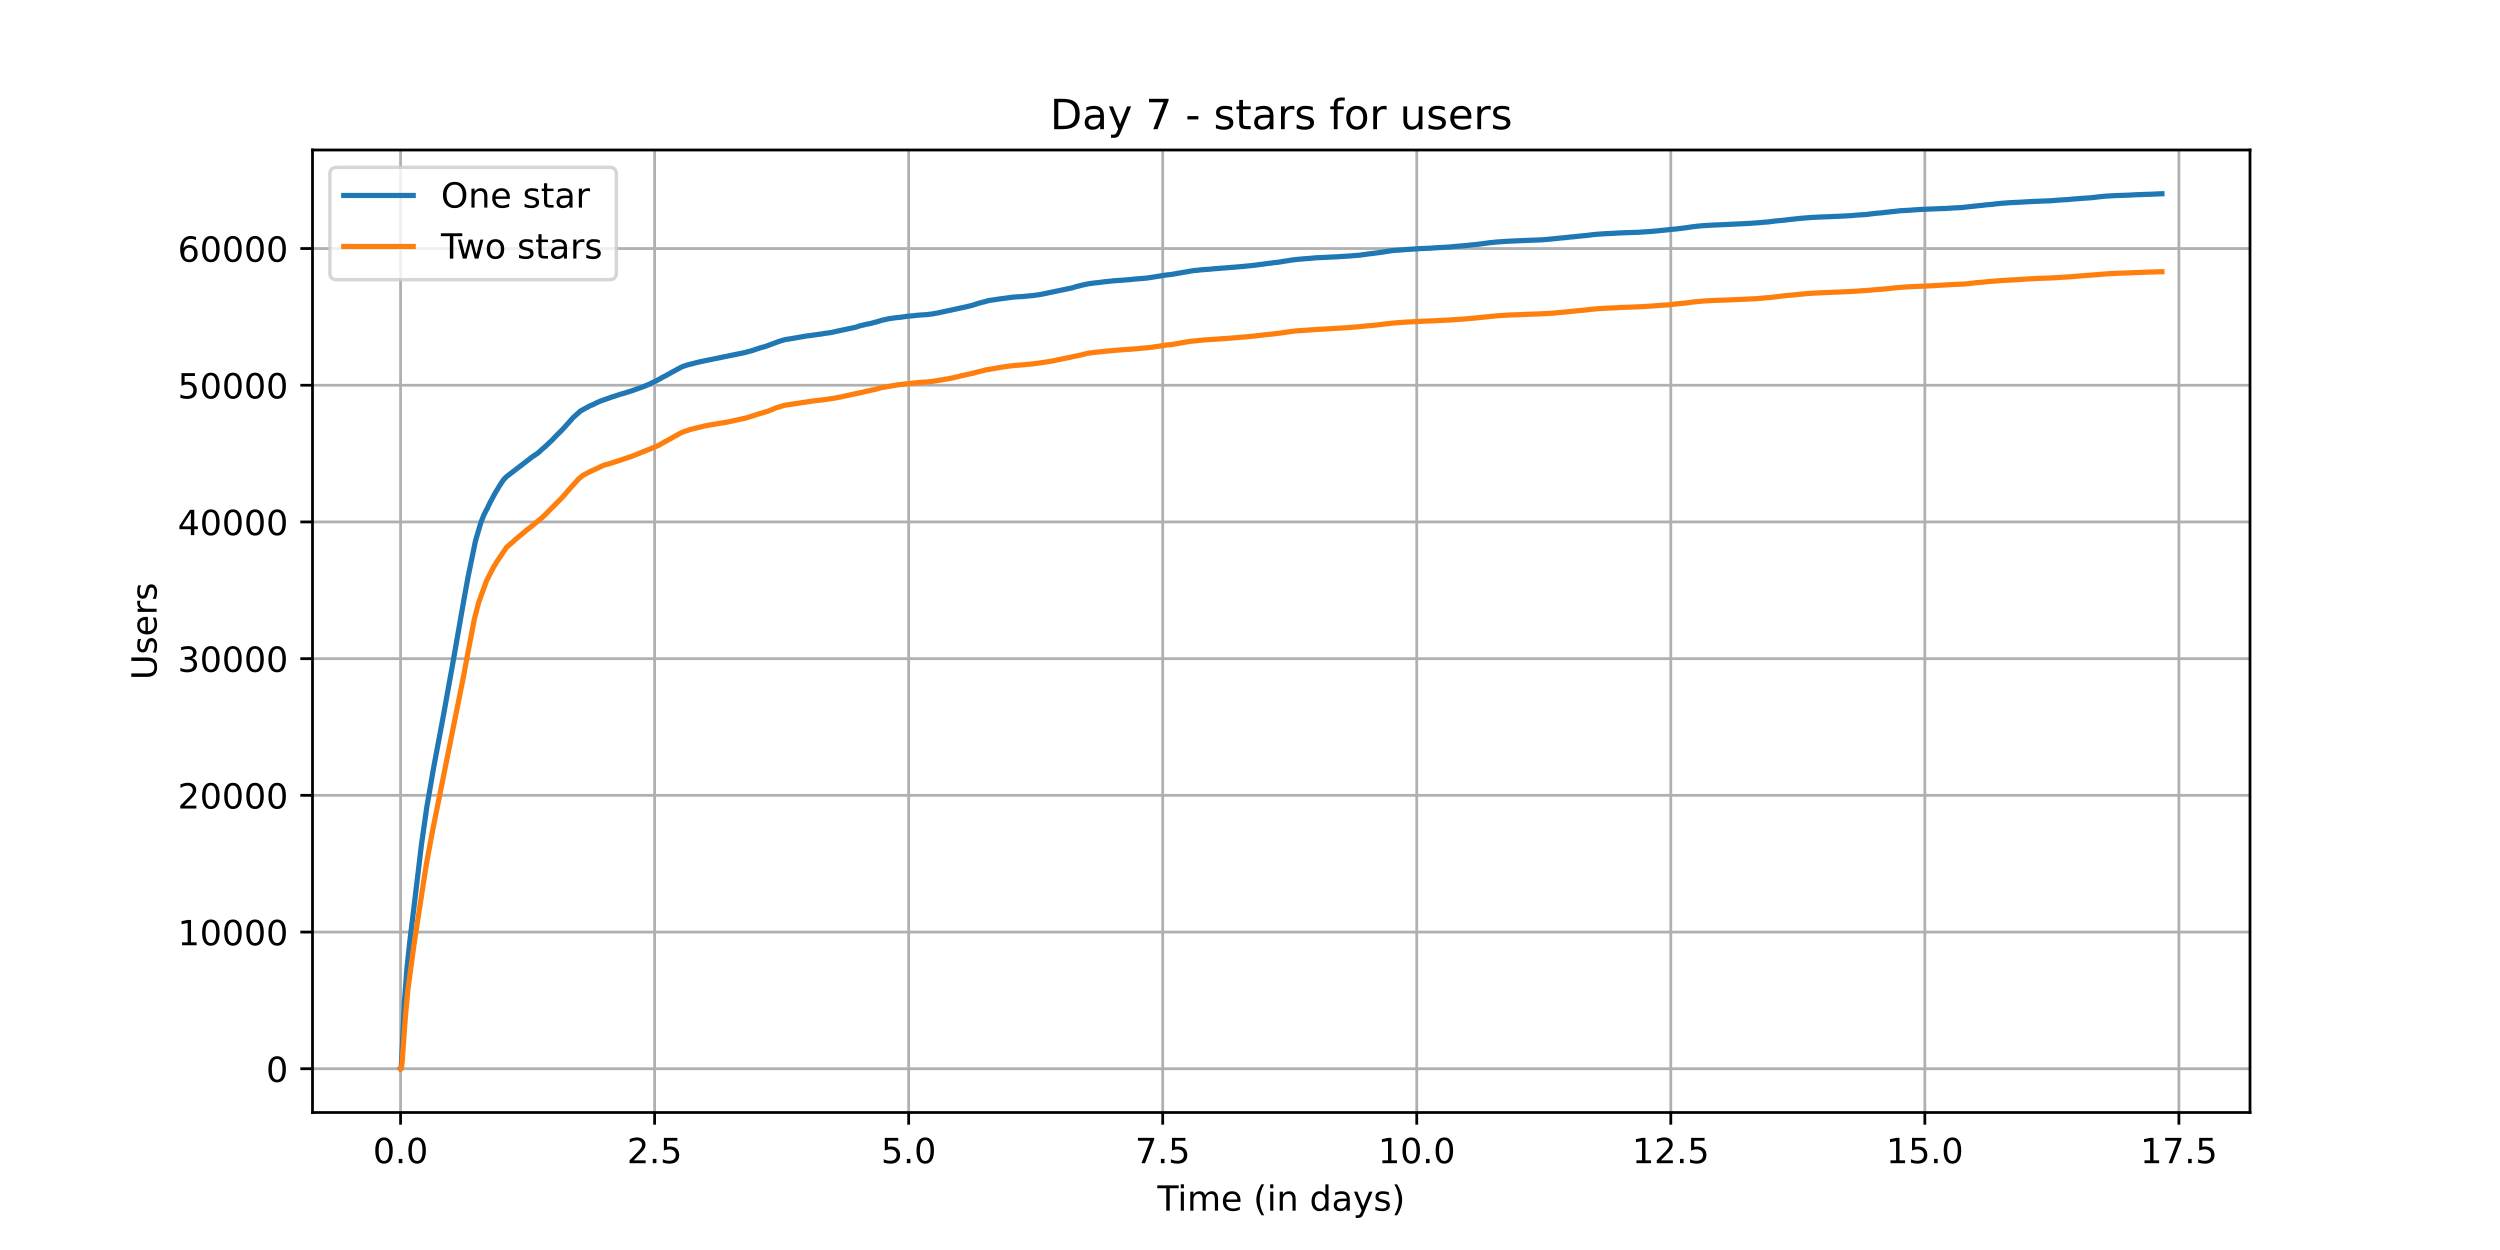 <?xml version="1.0" encoding="utf-8" standalone="no"?>
<!DOCTYPE svg PUBLIC "-//W3C//DTD SVG 1.1//EN"
  "http://www.w3.org/Graphics/SVG/1.1/DTD/svg11.dtd">
<!-- Created with matplotlib (https://matplotlib.org/) -->
<svg height="360pt" version="1.1" viewBox="0 0 720 360" width="720pt" xmlns="http://www.w3.org/2000/svg" xmlns:xlink="http://www.w3.org/1999/xlink">
 <defs>
  <style type="text/css">*{stroke-linecap:butt;stroke-linejoin:round;}</style>
 </defs>
 <g id="figure_1">
  <g id="patch_1">
   <path d="M 0 360 
L 720 360 
L 720 0 
L 0 0 
z
" style="fill:#ffffff;"/>
  </g>
  <g id="axes_1">
   <g id="patch_2">
    <path d="M 90 320.4 
L 648 320.4 
L 648 43.2 
L 90 43.2 
z
" style="fill:#ffffff;"/>
   </g>
   <g id="matplotlib.axis_1">
    <g id="xtick_1">
     <g id="line2d_1">
      <path clip-path="url(#p363fbeca10)" d="M 115.364 320.4 
L 115.364 43.2 
" style="fill:none;stroke:#b0b0b0;stroke-linecap:square;stroke-width:0.8;"/>
     </g>
     <g id="line2d_2">
      <defs>
       <path d="M 0 0 
L 0 3.5 
" id="mf12009b6fb" style="stroke:#000000;stroke-width:0.8;"/>
      </defs>
      <g>
       <use style="stroke:#000000;stroke-width:0.8;" x="115.364" xlink:href="#mf12009b6fb" y="320.4"/>
      </g>
     </g>
     <g id="text_1">
      <!-- 0.0 -->
      <g transform="translate(107.412 334.998)scale(0.1 -0.1)">
       <defs>
        <path d="M 31.781 66.406 
Q 24.172 66.406 20.328 58.906 
Q 16.5 51.422 16.5 36.375 
Q 16.5 21.391 20.328 13.891 
Q 24.172 6.391 31.781 6.391 
Q 39.453 6.391 43.281 13.891 
Q 47.125 21.391 47.125 36.375 
Q 47.125 51.422 43.281 58.906 
Q 39.453 66.406 31.781 66.406 
z
M 31.781 74.219 
Q 44.047 74.219 50.516 64.516 
Q 56.984 54.828 56.984 36.375 
Q 56.984 17.969 50.516 8.266 
Q 44.047 -1.422 31.781 -1.422 
Q 19.531 -1.422 13.062 8.266 
Q 6.594 17.969 6.594 36.375 
Q 6.594 54.828 13.062 64.516 
Q 19.531 74.219 31.781 74.219 
z
" id="DejaVuSans-48"/>
        <path d="M 10.688 12.406 
L 21 12.406 
L 21 0 
L 10.688 0 
z
" id="DejaVuSans-46"/>
       </defs>
       <use xlink:href="#DejaVuSans-48"/>
       <use x="63.623" xlink:href="#DejaVuSans-46"/>
       <use x="95.41" xlink:href="#DejaVuSans-48"/>
      </g>
     </g>
    </g>
    <g id="xtick_2">
     <g id="line2d_3">
      <path clip-path="url(#p363fbeca10)" d="M 188.529 320.4 
L 188.529 43.2 
" style="fill:none;stroke:#b0b0b0;stroke-linecap:square;stroke-width:0.8;"/>
     </g>
     <g id="line2d_4">
      <g>
       <use style="stroke:#000000;stroke-width:0.8;" x="188.529" xlink:href="#mf12009b6fb" y="320.4"/>
      </g>
     </g>
     <g id="text_2">
      <!-- 2.5 -->
      <g transform="translate(180.577 334.998)scale(0.1 -0.1)">
       <defs>
        <path d="M 19.188 8.297 
L 53.609 8.297 
L 53.609 0 
L 7.328 0 
L 7.328 8.297 
Q 12.938 14.109 22.625 23.891 
Q 32.328 33.688 34.812 36.531 
Q 39.547 41.844 41.422 45.531 
Q 43.312 49.219 43.312 52.781 
Q 43.312 58.594 39.234 62.25 
Q 35.156 65.922 28.609 65.922 
Q 23.969 65.922 18.812 64.312 
Q 13.672 62.703 7.812 59.422 
L 7.812 69.391 
Q 13.766 71.781 18.938 73 
Q 24.125 74.219 28.422 74.219 
Q 39.75 74.219 46.484 68.547 
Q 53.219 62.891 53.219 53.422 
Q 53.219 48.922 51.531 44.891 
Q 49.859 40.875 45.406 35.406 
Q 44.188 33.984 37.641 27.219 
Q 31.109 20.453 19.188 8.297 
z
" id="DejaVuSans-50"/>
        <path d="M 10.797 72.906 
L 49.516 72.906 
L 49.516 64.594 
L 19.828 64.594 
L 19.828 46.734 
Q 21.969 47.469 24.109 47.828 
Q 26.266 48.188 28.422 48.188 
Q 40.625 48.188 47.75 41.5 
Q 54.891 34.812 54.891 23.391 
Q 54.891 11.625 47.562 5.094 
Q 40.234 -1.422 26.906 -1.422 
Q 22.312 -1.422 17.547 -0.641 
Q 12.797 0.141 7.719 1.703 
L 7.719 11.625 
Q 12.109 9.234 16.797 8.062 
Q 21.484 6.891 26.703 6.891 
Q 35.156 6.891 40.078 11.328 
Q 45.016 15.766 45.016 23.391 
Q 45.016 31 40.078 35.438 
Q 35.156 39.891 26.703 39.891 
Q 22.75 39.891 18.812 39.016 
Q 14.891 38.141 10.797 36.281 
z
" id="DejaVuSans-53"/>
       </defs>
       <use xlink:href="#DejaVuSans-50"/>
       <use x="63.623" xlink:href="#DejaVuSans-46"/>
       <use x="95.41" xlink:href="#DejaVuSans-53"/>
      </g>
     </g>
    </g>
    <g id="xtick_3">
     <g id="line2d_5">
      <path clip-path="url(#p363fbeca10)" d="M 261.694 320.4 
L 261.694 43.2 
" style="fill:none;stroke:#b0b0b0;stroke-linecap:square;stroke-width:0.8;"/>
     </g>
     <g id="line2d_6">
      <g>
       <use style="stroke:#000000;stroke-width:0.8;" x="261.694" xlink:href="#mf12009b6fb" y="320.4"/>
      </g>
     </g>
     <g id="text_3">
      <!-- 5.0 -->
      <g transform="translate(253.742 334.998)scale(0.1 -0.1)">
       <use xlink:href="#DejaVuSans-53"/>
       <use x="63.623" xlink:href="#DejaVuSans-46"/>
       <use x="95.41" xlink:href="#DejaVuSans-48"/>
      </g>
     </g>
    </g>
    <g id="xtick_4">
     <g id="line2d_7">
      <path clip-path="url(#p363fbeca10)" d="M 334.859 320.4 
L 334.859 43.2 
" style="fill:none;stroke:#b0b0b0;stroke-linecap:square;stroke-width:0.8;"/>
     </g>
     <g id="line2d_8">
      <g>
       <use style="stroke:#000000;stroke-width:0.8;" x="334.859" xlink:href="#mf12009b6fb" y="320.4"/>
      </g>
     </g>
     <g id="text_4">
      <!-- 7.5 -->
      <g transform="translate(326.907 334.998)scale(0.1 -0.1)">
       <defs>
        <path d="M 8.203 72.906 
L 55.078 72.906 
L 55.078 68.703 
L 28.609 0 
L 18.312 0 
L 43.219 64.594 
L 8.203 64.594 
z
" id="DejaVuSans-55"/>
       </defs>
       <use xlink:href="#DejaVuSans-55"/>
       <use x="63.623" xlink:href="#DejaVuSans-46"/>
       <use x="95.41" xlink:href="#DejaVuSans-53"/>
      </g>
     </g>
    </g>
    <g id="xtick_5">
     <g id="line2d_9">
      <path clip-path="url(#p363fbeca10)" d="M 408.024 320.4 
L 408.024 43.2 
" style="fill:none;stroke:#b0b0b0;stroke-linecap:square;stroke-width:0.8;"/>
     </g>
     <g id="line2d_10">
      <g>
       <use style="stroke:#000000;stroke-width:0.8;" x="408.024" xlink:href="#mf12009b6fb" y="320.4"/>
      </g>
     </g>
     <g id="text_5">
      <!-- 10.0 -->
      <g transform="translate(396.891 334.998)scale(0.1 -0.1)">
       <defs>
        <path d="M 12.406 8.297 
L 28.516 8.297 
L 28.516 63.922 
L 10.984 60.406 
L 10.984 69.391 
L 28.422 72.906 
L 38.281 72.906 
L 38.281 8.297 
L 54.391 8.297 
L 54.391 0 
L 12.406 0 
z
" id="DejaVuSans-49"/>
       </defs>
       <use xlink:href="#DejaVuSans-49"/>
       <use x="63.623" xlink:href="#DejaVuSans-48"/>
       <use x="127.246" xlink:href="#DejaVuSans-46"/>
       <use x="159.033" xlink:href="#DejaVuSans-48"/>
      </g>
     </g>
    </g>
    <g id="xtick_6">
     <g id="line2d_11">
      <path clip-path="url(#p363fbeca10)" d="M 481.189 320.4 
L 481.189 43.2 
" style="fill:none;stroke:#b0b0b0;stroke-linecap:square;stroke-width:0.8;"/>
     </g>
     <g id="line2d_12">
      <g>
       <use style="stroke:#000000;stroke-width:0.8;" x="481.189" xlink:href="#mf12009b6fb" y="320.4"/>
      </g>
     </g>
     <g id="text_6">
      <!-- 12.5 -->
      <g transform="translate(470.056 334.998)scale(0.1 -0.1)">
       <use xlink:href="#DejaVuSans-49"/>
       <use x="63.623" xlink:href="#DejaVuSans-50"/>
       <use x="127.246" xlink:href="#DejaVuSans-46"/>
       <use x="159.033" xlink:href="#DejaVuSans-53"/>
      </g>
     </g>
    </g>
    <g id="xtick_7">
     <g id="line2d_13">
      <path clip-path="url(#p363fbeca10)" d="M 554.354 320.4 
L 554.354 43.2 
" style="fill:none;stroke:#b0b0b0;stroke-linecap:square;stroke-width:0.8;"/>
     </g>
     <g id="line2d_14">
      <g>
       <use style="stroke:#000000;stroke-width:0.8;" x="554.354" xlink:href="#mf12009b6fb" y="320.4"/>
      </g>
     </g>
     <g id="text_7">
      <!-- 15.0 -->
      <g transform="translate(543.221 334.998)scale(0.1 -0.1)">
       <use xlink:href="#DejaVuSans-49"/>
       <use x="63.623" xlink:href="#DejaVuSans-53"/>
       <use x="127.246" xlink:href="#DejaVuSans-46"/>
       <use x="159.033" xlink:href="#DejaVuSans-48"/>
      </g>
     </g>
    </g>
    <g id="xtick_8">
     <g id="line2d_15">
      <path clip-path="url(#p363fbeca10)" d="M 627.519 320.4 
L 627.519 43.2 
" style="fill:none;stroke:#b0b0b0;stroke-linecap:square;stroke-width:0.8;"/>
     </g>
     <g id="line2d_16">
      <g>
       <use style="stroke:#000000;stroke-width:0.8;" x="627.519" xlink:href="#mf12009b6fb" y="320.4"/>
      </g>
     </g>
     <g id="text_8">
      <!-- 17.5 -->
      <g transform="translate(616.386 334.998)scale(0.1 -0.1)">
       <use xlink:href="#DejaVuSans-49"/>
       <use x="63.623" xlink:href="#DejaVuSans-55"/>
       <use x="127.246" xlink:href="#DejaVuSans-46"/>
       <use x="159.033" xlink:href="#DejaVuSans-53"/>
      </g>
     </g>
    </g>
    <g id="text_9">
     <!-- Time (in days) -->
     <g transform="translate(333.327 348.677)scale(0.1 -0.1)">
      <defs>
       <path d="M -0.297 72.906 
L 61.375 72.906 
L 61.375 64.594 
L 35.5 64.594 
L 35.5 0 
L 25.594 0 
L 25.594 64.594 
L -0.297 64.594 
z
" id="DejaVuSans-84"/>
       <path d="M 9.422 54.688 
L 18.406 54.688 
L 18.406 0 
L 9.422 0 
z
M 9.422 75.984 
L 18.406 75.984 
L 18.406 64.594 
L 9.422 64.594 
z
" id="DejaVuSans-105"/>
       <path d="M 52 44.188 
Q 55.375 50.25 60.062 53.125 
Q 64.75 56 71.094 56 
Q 79.641 56 84.281 50.016 
Q 88.922 44.047 88.922 33.016 
L 88.922 0 
L 79.891 0 
L 79.891 32.719 
Q 79.891 40.578 77.094 44.375 
Q 74.312 48.188 68.609 48.188 
Q 61.625 48.188 57.562 43.547 
Q 53.516 38.922 53.516 30.906 
L 53.516 0 
L 44.484 0 
L 44.484 32.719 
Q 44.484 40.625 41.703 44.406 
Q 38.922 48.188 33.109 48.188 
Q 26.219 48.188 22.156 43.531 
Q 18.109 38.875 18.109 30.906 
L 18.109 0 
L 9.078 0 
L 9.078 54.688 
L 18.109 54.688 
L 18.109 46.188 
Q 21.188 51.219 25.484 53.609 
Q 29.781 56 35.688 56 
Q 41.656 56 45.828 52.969 
Q 50 49.953 52 44.188 
z
" id="DejaVuSans-109"/>
       <path d="M 56.203 29.594 
L 56.203 25.203 
L 14.891 25.203 
Q 15.484 15.922 20.484 11.062 
Q 25.484 6.203 34.422 6.203 
Q 39.594 6.203 44.453 7.469 
Q 49.312 8.734 54.109 11.281 
L 54.109 2.781 
Q 49.266 0.734 44.188 -0.344 
Q 39.109 -1.422 33.891 -1.422 
Q 20.797 -1.422 13.156 6.188 
Q 5.516 13.812 5.516 26.812 
Q 5.516 40.234 12.766 48.109 
Q 20.016 56 32.328 56 
Q 43.359 56 49.781 48.891 
Q 56.203 41.797 56.203 29.594 
z
M 47.219 32.234 
Q 47.125 39.594 43.094 43.984 
Q 39.062 48.391 32.422 48.391 
Q 24.906 48.391 20.391 44.141 
Q 15.875 39.891 15.188 32.172 
z
" id="DejaVuSans-101"/>
       <path id="DejaVuSans-32"/>
       <path d="M 31 75.875 
Q 24.469 64.656 21.281 53.656 
Q 18.109 42.672 18.109 31.391 
Q 18.109 20.125 21.312 9.062 
Q 24.516 -2 31 -13.188 
L 23.188 -13.188 
Q 15.875 -1.703 12.234 9.375 
Q 8.594 20.453 8.594 31.391 
Q 8.594 42.281 12.203 53.312 
Q 15.828 64.359 23.188 75.875 
z
" id="DejaVuSans-40"/>
       <path d="M 54.891 33.016 
L 54.891 0 
L 45.906 0 
L 45.906 32.719 
Q 45.906 40.484 42.875 44.328 
Q 39.844 48.188 33.797 48.188 
Q 26.516 48.188 22.312 43.547 
Q 18.109 38.922 18.109 30.906 
L 18.109 0 
L 9.078 0 
L 9.078 54.688 
L 18.109 54.688 
L 18.109 46.188 
Q 21.344 51.125 25.703 53.562 
Q 30.078 56 35.797 56 
Q 45.219 56 50.047 50.172 
Q 54.891 44.344 54.891 33.016 
z
" id="DejaVuSans-110"/>
       <path d="M 45.406 46.391 
L 45.406 75.984 
L 54.391 75.984 
L 54.391 0 
L 45.406 0 
L 45.406 8.203 
Q 42.578 3.328 38.25 0.953 
Q 33.938 -1.422 27.875 -1.422 
Q 17.969 -1.422 11.734 6.484 
Q 5.516 14.406 5.516 27.297 
Q 5.516 40.188 11.734 48.094 
Q 17.969 56 27.875 56 
Q 33.938 56 38.25 53.625 
Q 42.578 51.266 45.406 46.391 
z
M 14.797 27.297 
Q 14.797 17.391 18.875 11.75 
Q 22.953 6.109 30.078 6.109 
Q 37.203 6.109 41.297 11.75 
Q 45.406 17.391 45.406 27.297 
Q 45.406 37.203 41.297 42.844 
Q 37.203 48.484 30.078 48.484 
Q 22.953 48.484 18.875 42.844 
Q 14.797 37.203 14.797 27.297 
z
" id="DejaVuSans-100"/>
       <path d="M 34.281 27.484 
Q 23.391 27.484 19.188 25 
Q 14.984 22.516 14.984 16.5 
Q 14.984 11.719 18.141 8.906 
Q 21.297 6.109 26.703 6.109 
Q 34.188 6.109 38.703 11.406 
Q 43.219 16.703 43.219 25.484 
L 43.219 27.484 
z
M 52.203 31.203 
L 52.203 0 
L 43.219 0 
L 43.219 8.297 
Q 40.141 3.328 35.547 0.953 
Q 30.953 -1.422 24.312 -1.422 
Q 15.922 -1.422 10.953 3.297 
Q 6 8.016 6 15.922 
Q 6 25.141 12.172 29.828 
Q 18.359 34.516 30.609 34.516 
L 43.219 34.516 
L 43.219 35.406 
Q 43.219 41.609 39.141 45 
Q 35.062 48.391 27.688 48.391 
Q 23 48.391 18.547 47.266 
Q 14.109 46.141 10.016 43.891 
L 10.016 52.203 
Q 14.938 54.109 19.578 55.047 
Q 24.219 56 28.609 56 
Q 40.484 56 46.344 49.844 
Q 52.203 43.703 52.203 31.203 
z
" id="DejaVuSans-97"/>
       <path d="M 32.172 -5.078 
Q 28.375 -14.844 24.75 -17.812 
Q 21.141 -20.797 15.094 -20.797 
L 7.906 -20.797 
L 7.906 -13.281 
L 13.188 -13.281 
Q 16.891 -13.281 18.938 -11.516 
Q 21 -9.766 23.484 -3.219 
L 25.094 0.875 
L 2.984 54.688 
L 12.5 54.688 
L 29.594 11.922 
L 46.688 54.688 
L 56.203 54.688 
z
" id="DejaVuSans-121"/>
       <path d="M 44.281 53.078 
L 44.281 44.578 
Q 40.484 46.531 36.375 47.5 
Q 32.281 48.484 27.875 48.484 
Q 21.188 48.484 17.844 46.438 
Q 14.5 44.391 14.5 40.281 
Q 14.5 37.156 16.891 35.375 
Q 19.281 33.594 26.516 31.984 
L 29.594 31.297 
Q 39.156 29.25 43.188 25.516 
Q 47.219 21.781 47.219 15.094 
Q 47.219 7.469 41.188 3.016 
Q 35.156 -1.422 24.609 -1.422 
Q 20.219 -1.422 15.453 -0.562 
Q 10.688 0.297 5.422 2 
L 5.422 11.281 
Q 10.406 8.688 15.234 7.391 
Q 20.062 6.109 24.812 6.109 
Q 31.156 6.109 34.562 8.281 
Q 37.984 10.453 37.984 14.406 
Q 37.984 18.062 35.516 20.016 
Q 33.062 21.969 24.703 23.781 
L 21.578 24.516 
Q 13.234 26.266 9.516 29.906 
Q 5.812 33.547 5.812 39.891 
Q 5.812 47.609 11.281 51.797 
Q 16.75 56 26.812 56 
Q 31.781 56 36.172 55.266 
Q 40.578 54.547 44.281 53.078 
z
" id="DejaVuSans-115"/>
       <path d="M 8.016 75.875 
L 15.828 75.875 
Q 23.141 64.359 26.781 53.312 
Q 30.422 42.281 30.422 31.391 
Q 30.422 20.453 26.781 9.375 
Q 23.141 -1.703 15.828 -13.188 
L 8.016 -13.188 
Q 14.5 -2 17.703 9.062 
Q 20.906 20.125 20.906 31.391 
Q 20.906 42.672 17.703 53.656 
Q 14.5 64.656 8.016 75.875 
z
" id="DejaVuSans-41"/>
      </defs>
      <use xlink:href="#DejaVuSans-84"/>
      <use x="57.959" xlink:href="#DejaVuSans-105"/>
      <use x="85.742" xlink:href="#DejaVuSans-109"/>
      <use x="183.154" xlink:href="#DejaVuSans-101"/>
      <use x="244.678" xlink:href="#DejaVuSans-32"/>
      <use x="276.465" xlink:href="#DejaVuSans-40"/>
      <use x="315.479" xlink:href="#DejaVuSans-105"/>
      <use x="343.262" xlink:href="#DejaVuSans-110"/>
      <use x="406.641" xlink:href="#DejaVuSans-32"/>
      <use x="438.428" xlink:href="#DejaVuSans-100"/>
      <use x="501.904" xlink:href="#DejaVuSans-97"/>
      <use x="563.184" xlink:href="#DejaVuSans-121"/>
      <use x="622.363" xlink:href="#DejaVuSans-115"/>
      <use x="674.463" xlink:href="#DejaVuSans-41"/>
     </g>
    </g>
   </g>
   <g id="matplotlib.axis_2">
    <g id="ytick_1">
     <g id="line2d_17">
      <path clip-path="url(#p363fbeca10)" d="M 90 307.8 
L 648 307.8 
" style="fill:none;stroke:#b0b0b0;stroke-linecap:square;stroke-width:0.8;"/>
     </g>
     <g id="line2d_18">
      <defs>
       <path d="M 0 0 
L -3.5 0 
" id="ma7e7f3553c" style="stroke:#000000;stroke-width:0.8;"/>
      </defs>
      <g>
       <use style="stroke:#000000;stroke-width:0.8;" x="90" xlink:href="#ma7e7f3553c" y="307.8"/>
      </g>
     </g>
     <g id="text_10">
      <!-- 0 -->
      <g transform="translate(76.638 311.599)scale(0.1 -0.1)">
       <use xlink:href="#DejaVuSans-48"/>
      </g>
     </g>
    </g>
    <g id="ytick_2">
     <g id="line2d_19">
      <path clip-path="url(#p363fbeca10)" d="M 90 268.43 
L 648 268.43 
" style="fill:none;stroke:#b0b0b0;stroke-linecap:square;stroke-width:0.8;"/>
     </g>
     <g id="line2d_20">
      <g>
       <use style="stroke:#000000;stroke-width:0.8;" x="90" xlink:href="#ma7e7f3553c" y="268.43"/>
      </g>
     </g>
     <g id="text_11">
      <!-- 10000 -->
      <g transform="translate(51.188 272.229)scale(0.1 -0.1)">
       <use xlink:href="#DejaVuSans-49"/>
       <use x="63.623" xlink:href="#DejaVuSans-48"/>
       <use x="127.246" xlink:href="#DejaVuSans-48"/>
       <use x="190.869" xlink:href="#DejaVuSans-48"/>
       <use x="254.492" xlink:href="#DejaVuSans-48"/>
      </g>
     </g>
    </g>
    <g id="ytick_3">
     <g id="line2d_21">
      <path clip-path="url(#p363fbeca10)" d="M 90 229.06 
L 648 229.06 
" style="fill:none;stroke:#b0b0b0;stroke-linecap:square;stroke-width:0.8;"/>
     </g>
     <g id="line2d_22">
      <g>
       <use style="stroke:#000000;stroke-width:0.8;" x="90" xlink:href="#ma7e7f3553c" y="229.06"/>
      </g>
     </g>
     <g id="text_12">
      <!-- 20000 -->
      <g transform="translate(51.188 232.859)scale(0.1 -0.1)">
       <use xlink:href="#DejaVuSans-50"/>
       <use x="63.623" xlink:href="#DejaVuSans-48"/>
       <use x="127.246" xlink:href="#DejaVuSans-48"/>
       <use x="190.869" xlink:href="#DejaVuSans-48"/>
       <use x="254.492" xlink:href="#DejaVuSans-48"/>
      </g>
     </g>
    </g>
    <g id="ytick_4">
     <g id="line2d_23">
      <path clip-path="url(#p363fbeca10)" d="M 90 189.69 
L 648 189.69 
" style="fill:none;stroke:#b0b0b0;stroke-linecap:square;stroke-width:0.8;"/>
     </g>
     <g id="line2d_24">
      <g>
       <use style="stroke:#000000;stroke-width:0.8;" x="90" xlink:href="#ma7e7f3553c" y="189.69"/>
      </g>
     </g>
     <g id="text_13">
      <!-- 30000 -->
      <g transform="translate(51.188 193.489)scale(0.1 -0.1)">
       <defs>
        <path d="M 40.578 39.312 
Q 47.656 37.797 51.625 33 
Q 55.609 28.219 55.609 21.188 
Q 55.609 10.406 48.188 4.484 
Q 40.766 -1.422 27.094 -1.422 
Q 22.516 -1.422 17.656 -0.516 
Q 12.797 0.391 7.625 2.203 
L 7.625 11.719 
Q 11.719 9.328 16.594 8.109 
Q 21.484 6.891 26.812 6.891 
Q 36.078 6.891 40.938 10.547 
Q 45.797 14.203 45.797 21.188 
Q 45.797 27.641 41.281 31.266 
Q 36.766 34.906 28.719 34.906 
L 20.219 34.906 
L 20.219 43.016 
L 29.109 43.016 
Q 36.375 43.016 40.234 45.922 
Q 44.094 48.828 44.094 54.297 
Q 44.094 59.906 40.109 62.906 
Q 36.141 65.922 28.719 65.922 
Q 24.656 65.922 20.016 65.031 
Q 15.375 64.156 9.812 62.312 
L 9.812 71.094 
Q 15.438 72.656 20.344 73.438 
Q 25.25 74.219 29.594 74.219 
Q 40.828 74.219 47.359 69.109 
Q 53.906 64.016 53.906 55.328 
Q 53.906 49.266 50.438 45.094 
Q 46.969 40.922 40.578 39.312 
z
" id="DejaVuSans-51"/>
       </defs>
       <use xlink:href="#DejaVuSans-51"/>
       <use x="63.623" xlink:href="#DejaVuSans-48"/>
       <use x="127.246" xlink:href="#DejaVuSans-48"/>
       <use x="190.869" xlink:href="#DejaVuSans-48"/>
       <use x="254.492" xlink:href="#DejaVuSans-48"/>
      </g>
     </g>
    </g>
    <g id="ytick_5">
     <g id="line2d_25">
      <path clip-path="url(#p363fbeca10)" d="M 90 150.32 
L 648 150.32 
" style="fill:none;stroke:#b0b0b0;stroke-linecap:square;stroke-width:0.8;"/>
     </g>
     <g id="line2d_26">
      <g>
       <use style="stroke:#000000;stroke-width:0.8;" x="90" xlink:href="#ma7e7f3553c" y="150.32"/>
      </g>
     </g>
     <g id="text_14">
      <!-- 40000 -->
      <g transform="translate(51.188 154.119)scale(0.1 -0.1)">
       <defs>
        <path d="M 37.797 64.312 
L 12.891 25.391 
L 37.797 25.391 
z
M 35.203 72.906 
L 47.609 72.906 
L 47.609 25.391 
L 58.016 25.391 
L 58.016 17.188 
L 47.609 17.188 
L 47.609 0 
L 37.797 0 
L 37.797 17.188 
L 4.891 17.188 
L 4.891 26.703 
z
" id="DejaVuSans-52"/>
       </defs>
       <use xlink:href="#DejaVuSans-52"/>
       <use x="63.623" xlink:href="#DejaVuSans-48"/>
       <use x="127.246" xlink:href="#DejaVuSans-48"/>
       <use x="190.869" xlink:href="#DejaVuSans-48"/>
       <use x="254.492" xlink:href="#DejaVuSans-48"/>
      </g>
     </g>
    </g>
    <g id="ytick_6">
     <g id="line2d_27">
      <path clip-path="url(#p363fbeca10)" d="M 90 110.95 
L 648 110.95 
" style="fill:none;stroke:#b0b0b0;stroke-linecap:square;stroke-width:0.8;"/>
     </g>
     <g id="line2d_28">
      <g>
       <use style="stroke:#000000;stroke-width:0.8;" x="90" xlink:href="#ma7e7f3553c" y="110.95"/>
      </g>
     </g>
     <g id="text_15">
      <!-- 50000 -->
      <g transform="translate(51.188 114.749)scale(0.1 -0.1)">
       <use xlink:href="#DejaVuSans-53"/>
       <use x="63.623" xlink:href="#DejaVuSans-48"/>
       <use x="127.246" xlink:href="#DejaVuSans-48"/>
       <use x="190.869" xlink:href="#DejaVuSans-48"/>
       <use x="254.492" xlink:href="#DejaVuSans-48"/>
      </g>
     </g>
    </g>
    <g id="ytick_7">
     <g id="line2d_29">
      <path clip-path="url(#p363fbeca10)" d="M 90 71.58 
L 648 71.58 
" style="fill:none;stroke:#b0b0b0;stroke-linecap:square;stroke-width:0.8;"/>
     </g>
     <g id="line2d_30">
      <g>
       <use style="stroke:#000000;stroke-width:0.8;" x="90" xlink:href="#ma7e7f3553c" y="71.58"/>
      </g>
     </g>
     <g id="text_16">
      <!-- 60000 -->
      <g transform="translate(51.188 75.379)scale(0.1 -0.1)">
       <defs>
        <path d="M 33.016 40.375 
Q 26.375 40.375 22.484 35.828 
Q 18.609 31.297 18.609 23.391 
Q 18.609 15.531 22.484 10.953 
Q 26.375 6.391 33.016 6.391 
Q 39.656 6.391 43.531 10.953 
Q 47.406 15.531 47.406 23.391 
Q 47.406 31.297 43.531 35.828 
Q 39.656 40.375 33.016 40.375 
z
M 52.594 71.297 
L 52.594 62.312 
Q 48.875 64.062 45.094 64.984 
Q 41.312 65.922 37.594 65.922 
Q 27.828 65.922 22.672 59.328 
Q 17.531 52.734 16.797 39.406 
Q 19.672 43.656 24.016 45.922 
Q 28.375 48.188 33.594 48.188 
Q 44.578 48.188 50.953 41.516 
Q 57.328 34.859 57.328 23.391 
Q 57.328 12.156 50.688 5.359 
Q 44.047 -1.422 33.016 -1.422 
Q 20.359 -1.422 13.672 8.266 
Q 6.984 17.969 6.984 36.375 
Q 6.984 53.656 15.188 63.938 
Q 23.391 74.219 37.203 74.219 
Q 40.922 74.219 44.703 73.484 
Q 48.484 72.75 52.594 71.297 
z
" id="DejaVuSans-54"/>
       </defs>
       <use xlink:href="#DejaVuSans-54"/>
       <use x="63.623" xlink:href="#DejaVuSans-48"/>
       <use x="127.246" xlink:href="#DejaVuSans-48"/>
       <use x="190.869" xlink:href="#DejaVuSans-48"/>
       <use x="254.492" xlink:href="#DejaVuSans-48"/>
      </g>
     </g>
    </g>
    <g id="text_17">
     <!-- Users -->
     <g transform="translate(45.108 195.801)rotate(-90)scale(0.1 -0.1)">
      <defs>
       <path d="M 8.688 72.906 
L 18.609 72.906 
L 18.609 28.609 
Q 18.609 16.891 22.844 11.734 
Q 27.094 6.594 36.625 6.594 
Q 46.094 6.594 50.344 11.734 
Q 54.594 16.891 54.594 28.609 
L 54.594 72.906 
L 64.5 72.906 
L 64.5 27.391 
Q 64.5 13.141 57.438 5.859 
Q 50.391 -1.422 36.625 -1.422 
Q 22.797 -1.422 15.734 5.859 
Q 8.688 13.141 8.688 27.391 
z
" id="DejaVuSans-85"/>
       <path d="M 41.109 46.297 
Q 39.594 47.172 37.812 47.578 
Q 36.031 48 33.891 48 
Q 26.266 48 22.188 43.047 
Q 18.109 38.094 18.109 28.812 
L 18.109 0 
L 9.078 0 
L 9.078 54.688 
L 18.109 54.688 
L 18.109 46.188 
Q 20.953 51.172 25.484 53.578 
Q 30.031 56 36.531 56 
Q 37.453 56 38.578 55.875 
Q 39.703 55.766 41.062 55.516 
z
" id="DejaVuSans-114"/>
      </defs>
      <use xlink:href="#DejaVuSans-85"/>
      <use x="73.193" xlink:href="#DejaVuSans-115"/>
      <use x="125.293" xlink:href="#DejaVuSans-101"/>
      <use x="186.816" xlink:href="#DejaVuSans-114"/>
      <use x="227.93" xlink:href="#DejaVuSans-115"/>
     </g>
    </g>
   </g>
   <g id="line2d_31">
    <path clip-path="url(#p363fbeca10)" d="M 115.364 307.8 
L 115.478 307.737 
L 115.538 307.43 
L 115.76 303.784 
L 116.445 288.831 
L 117.19 278.95 
L 118.036 271.06 
L 118.479 267.394 
L 120.493 250.662 
L 121.379 243.253 
L 122.043 238.615 
L 122.889 232.619 
L 124.944 220.761 
L 127.825 205.446 
L 128.47 201.804 
L 128.873 199.536 
L 129.578 195.607 
L 130.202 192.198 
L 133.647 172.497 
L 134.433 168.17 
L 134.856 165.883 
L 136.931 155.828 
L 138.483 150.52 
L 138.866 149.552 
L 139.248 148.572 
L 139.611 147.816 
L 140.014 146.965 
L 140.316 146.485 
L 140.598 145.851 
L 141.182 144.635 
L 141.384 144.288 
L 142.471 142.229 
L 142.995 141.339 
L 143.236 140.973 
L 143.74 140.115 
L 144.022 139.658 
L 144.606 138.757 
L 144.928 138.316 
L 145.15 138.001 
L 145.955 137.213 
L 153.316 131.552 
L 154.807 130.568 
L 155.109 130.3 
L 155.552 129.93 
L 155.915 129.564 
L 156.277 129.233 
L 156.579 128.989 
L 156.781 128.839 
L 157.002 128.643 
L 157.849 127.824 
L 158.05 127.631 
L 159.058 126.702 
L 159.501 126.209 
L 160.105 125.595 
L 160.408 125.28 
L 161.274 124.422 
L 161.858 123.839 
L 162.523 123.119 
L 162.906 122.69 
L 163.269 122.265 
L 163.712 121.792 
L 164.034 121.434 
L 164.376 121.028 
L 165.081 120.253 
L 167.197 118.351 
L 169.917 116.867 
L 170.441 116.666 
L 170.723 116.54 
L 171.932 115.954 
L 172.858 115.54 
L 176.484 114.249 
L 176.907 114.139 
L 177.672 113.875 
L 178.196 113.698 
L 178.518 113.591 
L 178.82 113.497 
L 180.17 113.123 
L 180.492 113.009 
L 181.438 112.717 
L 181.881 112.583 
L 185.267 111.367 
L 185.771 111.154 
L 186.436 110.891 
L 187.967 110.174 
L 188.43 109.946 
L 188.873 109.749 
L 189.518 109.383 
L 189.84 109.221 
L 190.203 109.009 
L 190.404 108.914 
L 190.605 108.753 
L 191.895 108.131 
L 192.359 107.831 
L 192.802 107.623 
L 193.265 107.328 
L 196.207 105.745 
L 196.67 105.544 
L 196.992 105.422 
L 197.355 105.32 
L 197.919 105.115 
L 201.042 104.32 
L 201.525 104.221 
L 201.787 104.146 
L 202.311 104.036 
L 214.796 101.473 
L 215.119 101.359 
L 216.69 100.938 
L 216.972 100.855 
L 217.537 100.646 
L 217.859 100.54 
L 218.141 100.457 
L 218.423 100.351 
L 219.652 99.981 
L 220.176 99.871 
L 224.592 98.245 
L 224.994 98.135 
L 226.103 97.808 
L 226.405 97.757 
L 227.171 97.646 
L 232.349 96.753 
L 233.256 96.643 
L 235.311 96.355 
L 236.096 96.249 
L 236.519 96.194 
L 237.143 96.087 
L 237.687 95.993 
L 238.534 95.887 
L 238.997 95.816 
L 239.701 95.713 
L 240.104 95.607 
L 240.507 95.505 
L 240.849 95.434 
L 246.575 94.213 
L 246.836 94.103 
L 247.662 93.828 
L 248.347 93.678 
L 248.81 93.568 
L 249.656 93.347 
L 250.341 93.241 
L 251.086 93.064 
L 251.489 92.954 
L 252.497 92.682 
L 252.859 92.576 
L 254.189 92.178 
L 254.753 92.072 
L 255.479 91.898 
L 256.023 91.788 
L 258.098 91.489 
L 259.307 91.379 
L 261.502 91.056 
L 262.892 90.95 
L 263.295 90.906 
L 264.12 90.796 
L 265.047 90.729 
L 266.759 90.619 
L 268.111 90.465 
L 268.795 90.363 
L 269.158 90.28 
L 269.802 90.174 
L 270.285 90.095 
L 270.749 89.985 
L 276.53 88.733 
L 277.094 88.627 
L 279.933 87.957 
L 281.867 87.324 
L 282.31 87.217 
L 283.176 86.993 
L 283.599 86.887 
L 284.706 86.576 
L 285.411 86.465 
L 287.989 86.076 
L 288.916 85.965 
L 290.93 85.678 
L 291.858 85.568 
L 292.765 85.501 
L 294.678 85.391 
L 295.947 85.253 
L 297.296 85.143 
L 299.371 84.851 
L 300.016 84.741 
L 308.898 82.883 
L 309.12 82.804 
L 309.422 82.702 
L 309.664 82.619 
L 311.497 82.158 
L 311.759 82.091 
L 312.262 81.989 
L 312.645 81.894 
L 313.189 81.784 
L 313.753 81.674 
L 314.699 81.568 
L 315.182 81.493 
L 316.331 81.383 
L 318.163 81.135 
L 319.351 81.024 
L 320.741 80.867 
L 322.393 80.757 
L 323.34 80.682 
L 324.85 80.572 
L 325.918 80.477 
L 326.844 80.367 
L 327.771 80.296 
L 329.121 80.186 
L 330.23 80.08 
L 331.056 79.969 
L 334.34 79.446 
L 334.964 79.339 
L 335.427 79.272 
L 336.173 79.162 
L 337.301 79.056 
L 337.926 78.946 
L 338.167 78.894 
L 343.244 78.02 
L 344.01 77.91 
L 345.037 77.82 
L 345.964 77.709 
L 346.911 77.635 
L 348.502 77.524 
L 349.711 77.398 
L 351.282 77.288 
L 351.705 77.241 
L 353.198 77.131 
L 354.267 77.036 
L 355.758 76.926 
L 356.846 76.828 
L 358.176 76.721 
L 358.578 76.674 
L 359.626 76.564 
L 360.008 76.532 
L 361.036 76.422 
L 361.438 76.375 
L 362.163 76.269 
L 362.627 76.206 
L 363.533 76.099 
L 363.956 76.048 
L 364.681 75.938 
L 365.124 75.879 
L 366.131 75.769 
L 366.655 75.678 
L 367.582 75.572 
L 367.925 75.556 
L 368.589 75.45 
L 369.053 75.383 
L 369.597 75.276 
L 370.081 75.202 
L 370.806 75.091 
L 371.249 75.028 
L 371.793 74.918 
L 373.325 74.733 
L 374.553 74.627 
L 374.957 74.583 
L 376.347 74.473 
L 377.253 74.406 
L 378.401 74.3 
L 378.824 74.253 
L 379.166 74.237 
L 379.931 74.202 
L 382.389 74.091 
L 383.255 74.036 
L 385.611 73.934 
L 385.873 73.906 
L 387.504 73.796 
L 388.31 73.753 
L 389.62 73.643 
L 390.567 73.572 
L 391.856 73.461 
L 392.4 73.363 
L 394.072 73.146 
L 394.898 73.036 
L 395.321 72.989 
L 397.055 72.765 
L 397.82 72.658 
L 398.324 72.576 
L 399.13 72.465 
L 399.473 72.387 
L 400.278 72.28 
L 400.802 72.194 
L 401.83 72.103 
L 403.461 71.993 
L 404.529 71.898 
L 406.141 71.788 
L 407.027 71.725 
L 408.799 71.615 
L 409.041 71.595 
L 411.822 71.489 
L 412.185 71.461 
L 413.656 71.351 
L 414.442 71.308 
L 416.295 71.202 
L 416.657 71.178 
L 417.443 71.139 
L 418.43 71.032 
L 418.671 71.013 
L 419.759 70.914 
L 421.169 70.804 
L 422.277 70.702 
L 423.284 70.591 
L 424.573 70.454 
L 425.782 70.343 
L 427.676 70.087 
L 428.441 69.981 
L 428.925 69.91 
L 430.014 69.808 
L 431.062 69.698 
L 431.988 69.631 
L 433.66 69.52 
L 434.486 69.473 
L 436.802 69.363 
L 437.527 69.331 
L 440.225 69.221 
L 440.951 69.194 
L 443.811 69.083 
L 444.717 69.017 
L 446.067 68.906 
L 447.336 68.769 
L 448.463 68.662 
L 448.906 68.603 
L 450.135 68.493 
L 451.283 68.383 
L 452.169 68.272 
L 453.136 68.198 
L 454.143 68.091 
L 455.514 67.938 
L 456.824 67.828 
L 458.577 67.599 
L 459.666 67.493 
L 460.048 67.461 
L 461.62 67.351 
L 462.466 67.296 
L 464.883 67.186 
L 465.769 67.127 
L 468.146 67.017 
L 468.811 67.001 
L 472.114 66.891 
L 473.081 66.812 
L 474.753 66.702 
L 475.579 66.65 
L 476.706 66.54 
L 477.774 66.442 
L 478.781 66.331 
L 479.889 66.229 
L 480.876 66.123 
L 481.319 66.064 
L 482.608 65.954 
L 483.011 65.914 
L 483.797 65.808 
L 484.199 65.765 
L 485.025 65.654 
L 485.489 65.591 
L 487.563 65.292 
L 488.55 65.19 
L 488.852 65.139 
L 490 65.032 
L 490.362 65.005 
L 492.216 64.894 
L 493.061 64.839 
L 495.579 64.729 
L 496.304 64.698 
L 498.62 64.587 
L 499.365 64.552 
L 501.641 64.442 
L 502.366 64.41 
L 504.361 64.3 
L 504.763 64.257 
L 506.596 64.146 
L 507.845 64.013 
L 509.396 63.902 
L 511.208 63.662 
L 512.296 63.552 
L 513.283 63.469 
L 514.311 63.359 
L 515.882 63.166 
L 516.889 63.06 
L 517.292 63.017 
L 518.258 62.91 
L 518.661 62.871 
L 519.648 62.788 
L 521.098 62.682 
L 521.521 62.635 
L 523.898 62.524 
L 524.24 62.505 
L 527.1 62.394 
L 527.846 62.359 
L 530.524 62.249 
L 531.33 62.202 
L 533.225 62.091 
L 534.393 61.973 
L 536.024 61.863 
L 536.749 61.831 
L 537.917 61.721 
L 539.528 61.517 
L 540.415 61.406 
L 540.737 61.394 
L 541.966 61.288 
L 542.389 61.237 
L 543.275 61.131 
L 543.678 61.087 
L 544.726 60.977 
L 545.955 60.847 
L 546.862 60.741 
L 547.144 60.702 
L 547.93 60.658 
L 550.025 60.548 
L 551.033 60.461 
L 552.744 60.351 
L 553.53 60.312 
L 555.906 60.202 
L 556.632 60.174 
L 559.391 60.064 
L 559.995 60.06 
L 561.667 59.95 
L 562.553 59.887 
L 564.909 59.776 
L 566.198 59.635 
L 567.205 59.524 
L 567.608 59.485 
L 568.575 59.375 
L 569.884 59.229 
L 570.992 59.119 
L 572.402 58.954 
L 573.954 58.847 
L 574.538 58.737 
L 575.626 58.639 
L 576.654 58.528 
L 577.017 58.505 
L 578.568 58.398 
L 578.93 58.371 
L 581.247 58.261 
L 582.053 58.217 
L 583.926 58.107 
L 584.731 58.06 
L 587.249 57.95 
L 587.994 57.918 
L 590.834 57.808 
L 591.841 57.725 
L 593.126 57.615 
L 593.973 57.564 
L 595.845 57.454 
L 597.154 57.308 
L 598.866 57.202 
L 599.128 57.166 
L 600.578 57.056 
L 601.364 57.017 
L 602.694 56.906 
L 604.225 56.717 
L 605.212 56.607 
L 606.361 56.497 
L 608.336 56.387 
L 609.161 56.335 
L 612.284 56.225 
L 612.948 56.209 
L 614.842 56.099 
L 615.526 56.076 
L 618.427 55.965 
L 619.031 55.961 
L 621.307 55.851 
L 622.032 55.824 
L 622.636 55.8 
L 622.636 55.8 
" style="fill:none;stroke:#1f77b4;stroke-linecap:square;stroke-width:1.5;"/>
   </g>
   <g id="line2d_32">
    <path clip-path="url(#p363fbeca10)" d="M 115.364 307.8 
L 115.558 307.709 
L 115.639 307.442 
L 115.881 305.131 
L 116.344 298.422 
L 116.827 291.918 
L 117.512 284.745 
L 119.184 272.414 
L 119.607 269.587 
L 122.527 250.536 
L 122.849 248.599 
L 123.433 245.426 
L 124.158 241.473 
L 124.682 238.737 
L 133.486 194.839 
L 134.413 189.78 
L 134.655 188.536 
L 136.629 178.249 
L 137.838 173.576 
L 140.155 167.17 
L 140.477 166.552 
L 141.807 163.997 
L 142.069 163.469 
L 142.834 162.202 
L 143.015 161.879 
L 145.875 157.65 
L 147.305 156.394 
L 147.829 155.973 
L 148.234 155.54 
L 151.281 153.009 
L 151.705 152.611 
L 152.128 152.328 
L 152.51 152.044 
L 156.217 149.001 
L 156.539 148.643 
L 157.002 148.253 
L 157.224 148.005 
L 160.448 144.741 
L 160.689 144.524 
L 161.133 144.06 
L 161.415 143.784 
L 162.624 142.485 
L 162.825 142.229 
L 162.987 142.032 
L 163.168 141.804 
L 166.754 137.792 
L 166.955 137.682 
L 167.922 136.867 
L 168.144 136.776 
L 168.426 136.615 
L 169.292 136.154 
L 169.856 135.843 
L 170.119 135.733 
L 171.952 134.906 
L 172.415 134.682 
L 172.718 134.517 
L 173.684 134.076 
L 174.289 133.859 
L 174.449 133.82 
L 174.953 133.713 
L 176.343 133.284 
L 177.108 133.02 
L 178.518 132.58 
L 178.82 132.473 
L 181.418 131.583 
L 181.761 131.481 
L 181.982 131.41 
L 188.571 128.741 
L 189.397 128.379 
L 189.84 128.186 
L 190.646 127.702 
L 191.371 127.304 
L 196.146 124.646 
L 196.408 124.548 
L 196.69 124.422 
L 197.275 124.209 
L 198.141 123.93 
L 198.745 123.706 
L 199.229 123.595 
L 200.156 123.355 
L 202.613 122.761 
L 202.996 122.658 
L 203.58 122.556 
L 203.822 122.497 
L 207.635 121.855 
L 208.385 121.745 
L 208.889 121.666 
L 209.456 121.556 
L 210.08 121.422 
L 210.644 121.312 
L 214.877 120.367 
L 216.429 119.883 
L 217.436 119.576 
L 217.779 119.442 
L 218.887 119.115 
L 219.149 119.052 
L 220.741 118.552 
L 221.486 118.308 
L 221.789 118.166 
L 222.434 117.93 
L 223.361 117.513 
L 224.308 117.217 
L 224.773 117.072 
L 226.042 116.698 
L 226.829 116.587 
L 229.267 116.225 
L 230.033 116.119 
L 230.557 116.028 
L 231.241 115.918 
L 233.538 115.583 
L 234.163 115.473 
L 234.606 115.414 
L 235.673 115.304 
L 237.043 115.15 
L 237.788 115.04 
L 240.004 114.721 
L 240.588 114.619 
L 240.829 114.568 
L 241.478 114.43 
L 242.183 114.324 
L 242.99 114.127 
L 249.173 112.796 
L 249.596 112.67 
L 250.139 112.56 
L 250.804 112.414 
L 251.268 112.308 
L 251.832 112.198 
L 252.215 112.099 
L 252.477 112.032 
L 253.726 111.666 
L 258.582 110.835 
L 259.569 110.725 
L 261.039 110.548 
L 262.066 110.438 
L 263.093 110.347 
L 263.939 110.237 
L 264.382 110.178 
L 266.074 110.068 
L 266.88 110.02 
L 268.05 109.91 
L 271.293 109.394 
L 271.877 109.284 
L 272.219 109.206 
L 273.045 109.099 
L 273.67 108.969 
L 274.274 108.859 
L 276.409 108.339 
L 276.61 108.261 
L 277.254 108.15 
L 280.86 107.339 
L 281.202 107.213 
L 283.297 106.702 
L 283.74 106.568 
L 288.916 105.678 
L 289.641 105.568 
L 291.214 105.371 
L 292.16 105.261 
L 293.127 105.182 
L 294.618 105.072 
L 295.786 104.954 
L 296.974 104.843 
L 298.505 104.654 
L 299.411 104.544 
L 302.271 104.091 
L 302.996 103.981 
L 311.537 102.19 
L 311.899 102.103 
L 312.886 101.831 
L 313.39 101.721 
L 315.182 101.485 
L 316.25 101.375 
L 317.358 101.269 
L 318.324 101.162 
L 318.586 101.135 
L 319.875 101.024 
L 321.184 100.883 
L 322.776 100.776 
L 323.199 100.729 
L 325.052 100.619 
L 326.059 100.536 
L 327.469 100.426 
L 328.698 100.296 
L 329.946 100.186 
L 331.117 100.068 
L 332.184 99.957 
L 332.789 99.835 
L 333.635 99.725 
L 336.193 99.331 
L 337.502 99.221 
L 342.217 98.402 
L 342.962 98.292 
L 343.365 98.245 
L 344.675 98.135 
L 345.178 98.052 
L 346.367 97.95 
L 346.649 97.91 
L 348.462 97.8 
L 348.824 97.776 
L 350.456 97.666 
L 351.463 97.58 
L 353.359 97.469 
L 354.389 97.379 
L 355.859 97.269 
L 357.027 97.15 
L 358.478 97.04 
L 359.505 96.95 
L 360.592 96.843 
L 360.975 96.808 
L 361.861 96.702 
L 362.123 96.67 
L 363.594 96.497 
L 364.58 96.387 
L 365.789 96.265 
L 366.917 96.154 
L 367.199 96.111 
L 368.61 95.946 
L 369.315 95.839 
L 369.778 95.772 
L 370.484 95.662 
L 370.725 95.639 
L 371.431 95.528 
L 373.143 95.304 
L 374.916 95.194 
L 375.803 95.135 
L 377.233 95.024 
L 378.038 94.981 
L 379.428 94.871 
L 380.214 94.828 
L 382.429 94.717 
L 383.335 94.654 
L 384.947 94.544 
L 385.752 94.497 
L 387.706 94.391 
L 388.089 94.355 
L 389.54 94.249 
L 389.942 94.209 
L 390.869 94.143 
L 391.896 94.032 
L 392.924 93.942 
L 393.89 93.831 
L 394.797 93.769 
L 395.885 93.658 
L 397.256 93.501 
L 398.244 93.391 
L 398.687 93.331 
L 400.037 93.182 
L 400.963 93.072 
L 402.071 92.969 
L 403.764 92.859 
L 404.731 92.78 
L 406.886 92.67 
L 407.651 92.631 
L 409.585 92.52 
L 410.31 92.489 
L 413.374 92.379 
L 414.3 92.312 
L 416.717 92.202 
L 417.463 92.17 
L 418.913 92.06 
L 419.799 91.997 
L 421.592 91.887 
L 422.68 91.784 
L 423.848 91.674 
L 424.754 91.607 
L 425.802 91.497 
L 426.225 91.446 
L 427.374 91.335 
L 428.462 91.233 
L 429.389 91.123 
L 430.558 91.009 
L 431.747 90.902 
L 431.988 90.887 
L 432.814 90.839 
L 434.486 90.729 
L 435.231 90.698 
L 438.655 90.587 
L 439.42 90.548 
L 442.34 90.438 
L 443.065 90.406 
L 445.704 90.296 
L 446.631 90.225 
L 448.041 90.119 
L 448.463 90.064 
L 449.793 89.954 
L 450.196 89.914 
L 451.404 89.804 
L 452.774 89.646 
L 453.962 89.536 
L 455.212 89.406 
L 456.542 89.3 
L 456.864 89.233 
L 457.912 89.131 
L 458.214 89.083 
L 459.504 88.973 
L 459.787 88.926 
L 461.68 88.816 
L 462.607 88.749 
L 465.507 88.639 
L 466.514 88.556 
L 469.838 88.45 
L 470.201 88.426 
L 472.98 88.316 
L 473.906 88.249 
L 475.76 88.143 
L 476.163 88.103 
L 477.693 87.993 
L 478.72 87.906 
L 480.473 87.796 
L 481.883 87.631 
L 482.85 87.52 
L 484.119 87.387 
L 485.368 87.28 
L 485.77 87.241 
L 487.785 86.954 
L 488.973 86.843 
L 489.355 86.808 
L 490.584 86.698 
L 491.45 86.643 
L 493.625 86.532 
L 494.391 86.493 
L 497.875 86.383 
L 498.62 86.347 
L 500.876 86.237 
L 501.5 86.229 
L 503.635 86.119 
L 505.71 86.028 
L 506.959 85.918 
L 507.361 85.879 
L 508.489 85.769 
L 509.376 85.706 
L 510.463 85.607 
L 510.685 85.572 
L 512.296 85.367 
L 513.283 85.257 
L 514.613 85.107 
L 515.922 84.997 
L 517.01 84.898 
L 517.997 84.788 
L 519.084 84.686 
L 520.192 84.58 
L 520.595 84.54 
L 522.307 84.43 
L 523.072 84.391 
L 525.348 84.28 
L 526.093 84.249 
L 528.53 84.139 
L 529.195 84.123 
L 531.694 84.013 
L 532.459 83.973 
L 534.292 83.863 
L 535.078 83.82 
L 536.548 83.709 
L 536.789 83.694 
L 538.582 83.583 
L 539.69 83.477 
L 540.938 83.367 
L 541.784 83.312 
L 542.973 83.209 
L 543.255 83.166 
L 544.363 83.064 
L 545.331 82.954 
L 546.701 82.8 
L 548.172 82.698 
L 548.454 82.658 
L 550.831 82.548 
L 551.073 82.528 
L 553.893 82.418 
L 554.658 82.379 
L 556.874 82.269 
L 557.8 82.198 
L 559.995 82.091 
L 560.378 82.06 
L 562.291 81.95 
L 563.056 81.91 
L 565.735 81.8 
L 566.843 81.694 
L 567.83 81.583 
L 569.421 81.383 
L 571.033 81.272 
L 572.302 81.135 
L 573.551 81.024 
L 574.498 80.95 
L 575.848 80.839 
L 576.795 80.765 
L 578.87 80.654 
L 579.575 80.631 
L 581.187 80.528 
L 581.428 80.513 
L 582.335 80.45 
L 584.087 80.339 
L 584.449 80.312 
L 586.443 80.202 
L 587.148 80.178 
L 590.129 80.068 
L 590.854 80.04 
L 592.707 79.93 
L 593.65 79.867 
L 595.523 79.757 
L 596.389 79.702 
L 597.658 79.591 
L 598.645 79.509 
L 599.954 79.398 
L 600.84 79.335 
L 602.271 79.225 
L 603.177 79.158 
L 604.608 79.052 
L 605.011 79.009 
L 606.401 78.898 
L 607.388 78.816 
L 609.746 78.706 
L 610.451 78.682 
L 613.372 78.576 
L 613.734 78.552 
L 616.916 78.442 
L 617.681 78.402 
L 621.287 78.292 
L 622.012 78.261 
L 622.636 78.253 
L 622.636 78.253 
" style="fill:none;stroke:#ff7f0e;stroke-linecap:square;stroke-width:1.5;"/>
   </g>
   <g id="patch_3">
    <path d="M 90 320.4 
L 90 43.2 
" style="fill:none;stroke:#000000;stroke-linecap:square;stroke-linejoin:miter;stroke-width:0.8;"/>
   </g>
   <g id="patch_4">
    <path d="M 648 320.4 
L 648 43.2 
" style="fill:none;stroke:#000000;stroke-linecap:square;stroke-linejoin:miter;stroke-width:0.8;"/>
   </g>
   <g id="patch_5">
    <path d="M 90 320.4 
L 648 320.4 
" style="fill:none;stroke:#000000;stroke-linecap:square;stroke-linejoin:miter;stroke-width:0.8;"/>
   </g>
   <g id="patch_6">
    <path d="M 90 43.2 
L 648 43.2 
" style="fill:none;stroke:#000000;stroke-linecap:square;stroke-linejoin:miter;stroke-width:0.8;"/>
   </g>
   <g id="text_18">
    <!-- Day 7 - stars for users -->
    <g transform="translate(302.426 37.2)scale(0.12 -0.12)">
     <defs>
      <path d="M 19.672 64.797 
L 19.672 8.109 
L 31.594 8.109 
Q 46.688 8.109 53.688 14.938 
Q 60.688 21.781 60.688 36.531 
Q 60.688 51.172 53.688 57.984 
Q 46.688 64.797 31.594 64.797 
z
M 9.812 72.906 
L 30.078 72.906 
Q 51.266 72.906 61.172 64.094 
Q 71.094 55.281 71.094 36.531 
Q 71.094 17.672 61.125 8.828 
Q 51.172 0 30.078 0 
L 9.812 0 
z
" id="DejaVuSans-68"/>
      <path d="M 4.891 31.391 
L 31.203 31.391 
L 31.203 23.391 
L 4.891 23.391 
z
" id="DejaVuSans-45"/>
      <path d="M 18.312 70.219 
L 18.312 54.688 
L 36.812 54.688 
L 36.812 47.703 
L 18.312 47.703 
L 18.312 18.016 
Q 18.312 11.328 20.141 9.422 
Q 21.969 7.516 27.594 7.516 
L 36.812 7.516 
L 36.812 0 
L 27.594 0 
Q 17.188 0 13.234 3.875 
Q 9.281 7.766 9.281 18.016 
L 9.281 47.703 
L 2.688 47.703 
L 2.688 54.688 
L 9.281 54.688 
L 9.281 70.219 
z
" id="DejaVuSans-116"/>
      <path d="M 37.109 75.984 
L 37.109 68.5 
L 28.516 68.5 
Q 23.688 68.5 21.797 66.547 
Q 19.922 64.594 19.922 59.516 
L 19.922 54.688 
L 34.719 54.688 
L 34.719 47.703 
L 19.922 47.703 
L 19.922 0 
L 10.891 0 
L 10.891 47.703 
L 2.297 47.703 
L 2.297 54.688 
L 10.891 54.688 
L 10.891 58.5 
Q 10.891 67.625 15.141 71.797 
Q 19.391 75.984 28.609 75.984 
z
" id="DejaVuSans-102"/>
      <path d="M 30.609 48.391 
Q 23.391 48.391 19.188 42.75 
Q 14.984 37.109 14.984 27.297 
Q 14.984 17.484 19.156 11.844 
Q 23.344 6.203 30.609 6.203 
Q 37.797 6.203 41.984 11.859 
Q 46.188 17.531 46.188 27.297 
Q 46.188 37.016 41.984 42.703 
Q 37.797 48.391 30.609 48.391 
z
M 30.609 56 
Q 42.328 56 49.016 48.375 
Q 55.719 40.766 55.719 27.297 
Q 55.719 13.875 49.016 6.219 
Q 42.328 -1.422 30.609 -1.422 
Q 18.844 -1.422 12.172 6.219 
Q 5.516 13.875 5.516 27.297 
Q 5.516 40.766 12.172 48.375 
Q 18.844 56 30.609 56 
z
" id="DejaVuSans-111"/>
      <path d="M 8.5 21.578 
L 8.5 54.688 
L 17.484 54.688 
L 17.484 21.922 
Q 17.484 14.156 20.5 10.266 
Q 23.531 6.391 29.594 6.391 
Q 36.859 6.391 41.078 11.031 
Q 45.312 15.672 45.312 23.688 
L 45.312 54.688 
L 54.297 54.688 
L 54.297 0 
L 45.312 0 
L 45.312 8.406 
Q 42.047 3.422 37.719 1 
Q 33.406 -1.422 27.688 -1.422 
Q 18.266 -1.422 13.375 4.438 
Q 8.5 10.297 8.5 21.578 
z
M 31.109 56 
z
" id="DejaVuSans-117"/>
     </defs>
     <use xlink:href="#DejaVuSans-68"/>
     <use x="77.002" xlink:href="#DejaVuSans-97"/>
     <use x="138.281" xlink:href="#DejaVuSans-121"/>
     <use x="197.461" xlink:href="#DejaVuSans-32"/>
     <use x="229.248" xlink:href="#DejaVuSans-55"/>
     <use x="292.871" xlink:href="#DejaVuSans-32"/>
     <use x="324.658" xlink:href="#DejaVuSans-45"/>
     <use x="360.742" xlink:href="#DejaVuSans-32"/>
     <use x="392.529" xlink:href="#DejaVuSans-115"/>
     <use x="444.629" xlink:href="#DejaVuSans-116"/>
     <use x="483.838" xlink:href="#DejaVuSans-97"/>
     <use x="545.117" xlink:href="#DejaVuSans-114"/>
     <use x="586.23" xlink:href="#DejaVuSans-115"/>
     <use x="638.33" xlink:href="#DejaVuSans-32"/>
     <use x="670.117" xlink:href="#DejaVuSans-102"/>
     <use x="705.322" xlink:href="#DejaVuSans-111"/>
     <use x="766.504" xlink:href="#DejaVuSans-114"/>
     <use x="807.617" xlink:href="#DejaVuSans-32"/>
     <use x="839.404" xlink:href="#DejaVuSans-117"/>
     <use x="902.783" xlink:href="#DejaVuSans-115"/>
     <use x="954.883" xlink:href="#DejaVuSans-101"/>
     <use x="1016.406" xlink:href="#DejaVuSans-114"/>
     <use x="1057.52" xlink:href="#DejaVuSans-115"/>
    </g>
   </g>
   <g id="legend_1">
    <g id="patch_7">
     <path d="M 97 80.556 
L 175.511 80.556 
Q 177.511 80.556 177.511 78.556 
L 177.511 50.2 
Q 177.511 48.2 175.511 48.2 
L 97 48.2 
Q 95 48.2 95 50.2 
L 95 78.556 
Q 95 80.556 97 80.556 
z
" style="fill:#ffffff;opacity:0.8;stroke:#cccccc;stroke-linejoin:miter;"/>
    </g>
    <g id="line2d_33">
     <path d="M 99 56.298 
L 119 56.298 
" style="fill:none;stroke:#1f77b4;stroke-linecap:square;stroke-width:1.5;"/>
    </g>
    <g id="line2d_34"/>
    <g id="text_19">
     <!-- One star -->
     <g transform="translate(127 59.798)scale(0.1 -0.1)">
      <defs>
       <path d="M 39.406 66.219 
Q 28.656 66.219 22.328 58.203 
Q 16.016 50.203 16.016 36.375 
Q 16.016 22.609 22.328 14.594 
Q 28.656 6.594 39.406 6.594 
Q 50.141 6.594 56.422 14.594 
Q 62.703 22.609 62.703 36.375 
Q 62.703 50.203 56.422 58.203 
Q 50.141 66.219 39.406 66.219 
z
M 39.406 74.219 
Q 54.734 74.219 63.906 63.938 
Q 73.094 53.656 73.094 36.375 
Q 73.094 19.141 63.906 8.859 
Q 54.734 -1.422 39.406 -1.422 
Q 24.031 -1.422 14.812 8.828 
Q 5.609 19.094 5.609 36.375 
Q 5.609 53.656 14.812 63.938 
Q 24.031 74.219 39.406 74.219 
z
" id="DejaVuSans-79"/>
      </defs>
      <use xlink:href="#DejaVuSans-79"/>
      <use x="78.711" xlink:href="#DejaVuSans-110"/>
      <use x="142.09" xlink:href="#DejaVuSans-101"/>
      <use x="203.613" xlink:href="#DejaVuSans-32"/>
      <use x="235.4" xlink:href="#DejaVuSans-115"/>
      <use x="287.5" xlink:href="#DejaVuSans-116"/>
      <use x="326.709" xlink:href="#DejaVuSans-97"/>
      <use x="387.988" xlink:href="#DejaVuSans-114"/>
     </g>
    </g>
    <g id="line2d_35">
     <path d="M 99 70.977 
L 119 70.977 
" style="fill:none;stroke:#ff7f0e;stroke-linecap:square;stroke-width:1.5;"/>
    </g>
    <g id="line2d_36"/>
    <g id="text_20">
     <!-- Two stars -->
     <g transform="translate(127 74.477)scale(0.1 -0.1)">
      <defs>
       <path d="M 4.203 54.688 
L 13.188 54.688 
L 24.422 12.016 
L 35.594 54.688 
L 46.188 54.688 
L 57.422 12.016 
L 68.609 54.688 
L 77.594 54.688 
L 63.281 0 
L 52.688 0 
L 40.922 44.828 
L 29.109 0 
L 18.5 0 
z
" id="DejaVuSans-119"/>
      </defs>
      <use xlink:href="#DejaVuSans-84"/>
      <use x="44.584" xlink:href="#DejaVuSans-119"/>
      <use x="126.371" xlink:href="#DejaVuSans-111"/>
      <use x="187.553" xlink:href="#DejaVuSans-32"/>
      <use x="219.34" xlink:href="#DejaVuSans-115"/>
      <use x="271.439" xlink:href="#DejaVuSans-116"/>
      <use x="310.648" xlink:href="#DejaVuSans-97"/>
      <use x="371.928" xlink:href="#DejaVuSans-114"/>
      <use x="413.041" xlink:href="#DejaVuSans-115"/>
     </g>
    </g>
   </g>
  </g>
 </g>
 <defs>
  <clipPath id="p363fbeca10">
   <rect height="277.2" width="558" x="90" y="43.2"/>
  </clipPath>
 </defs>
</svg>
